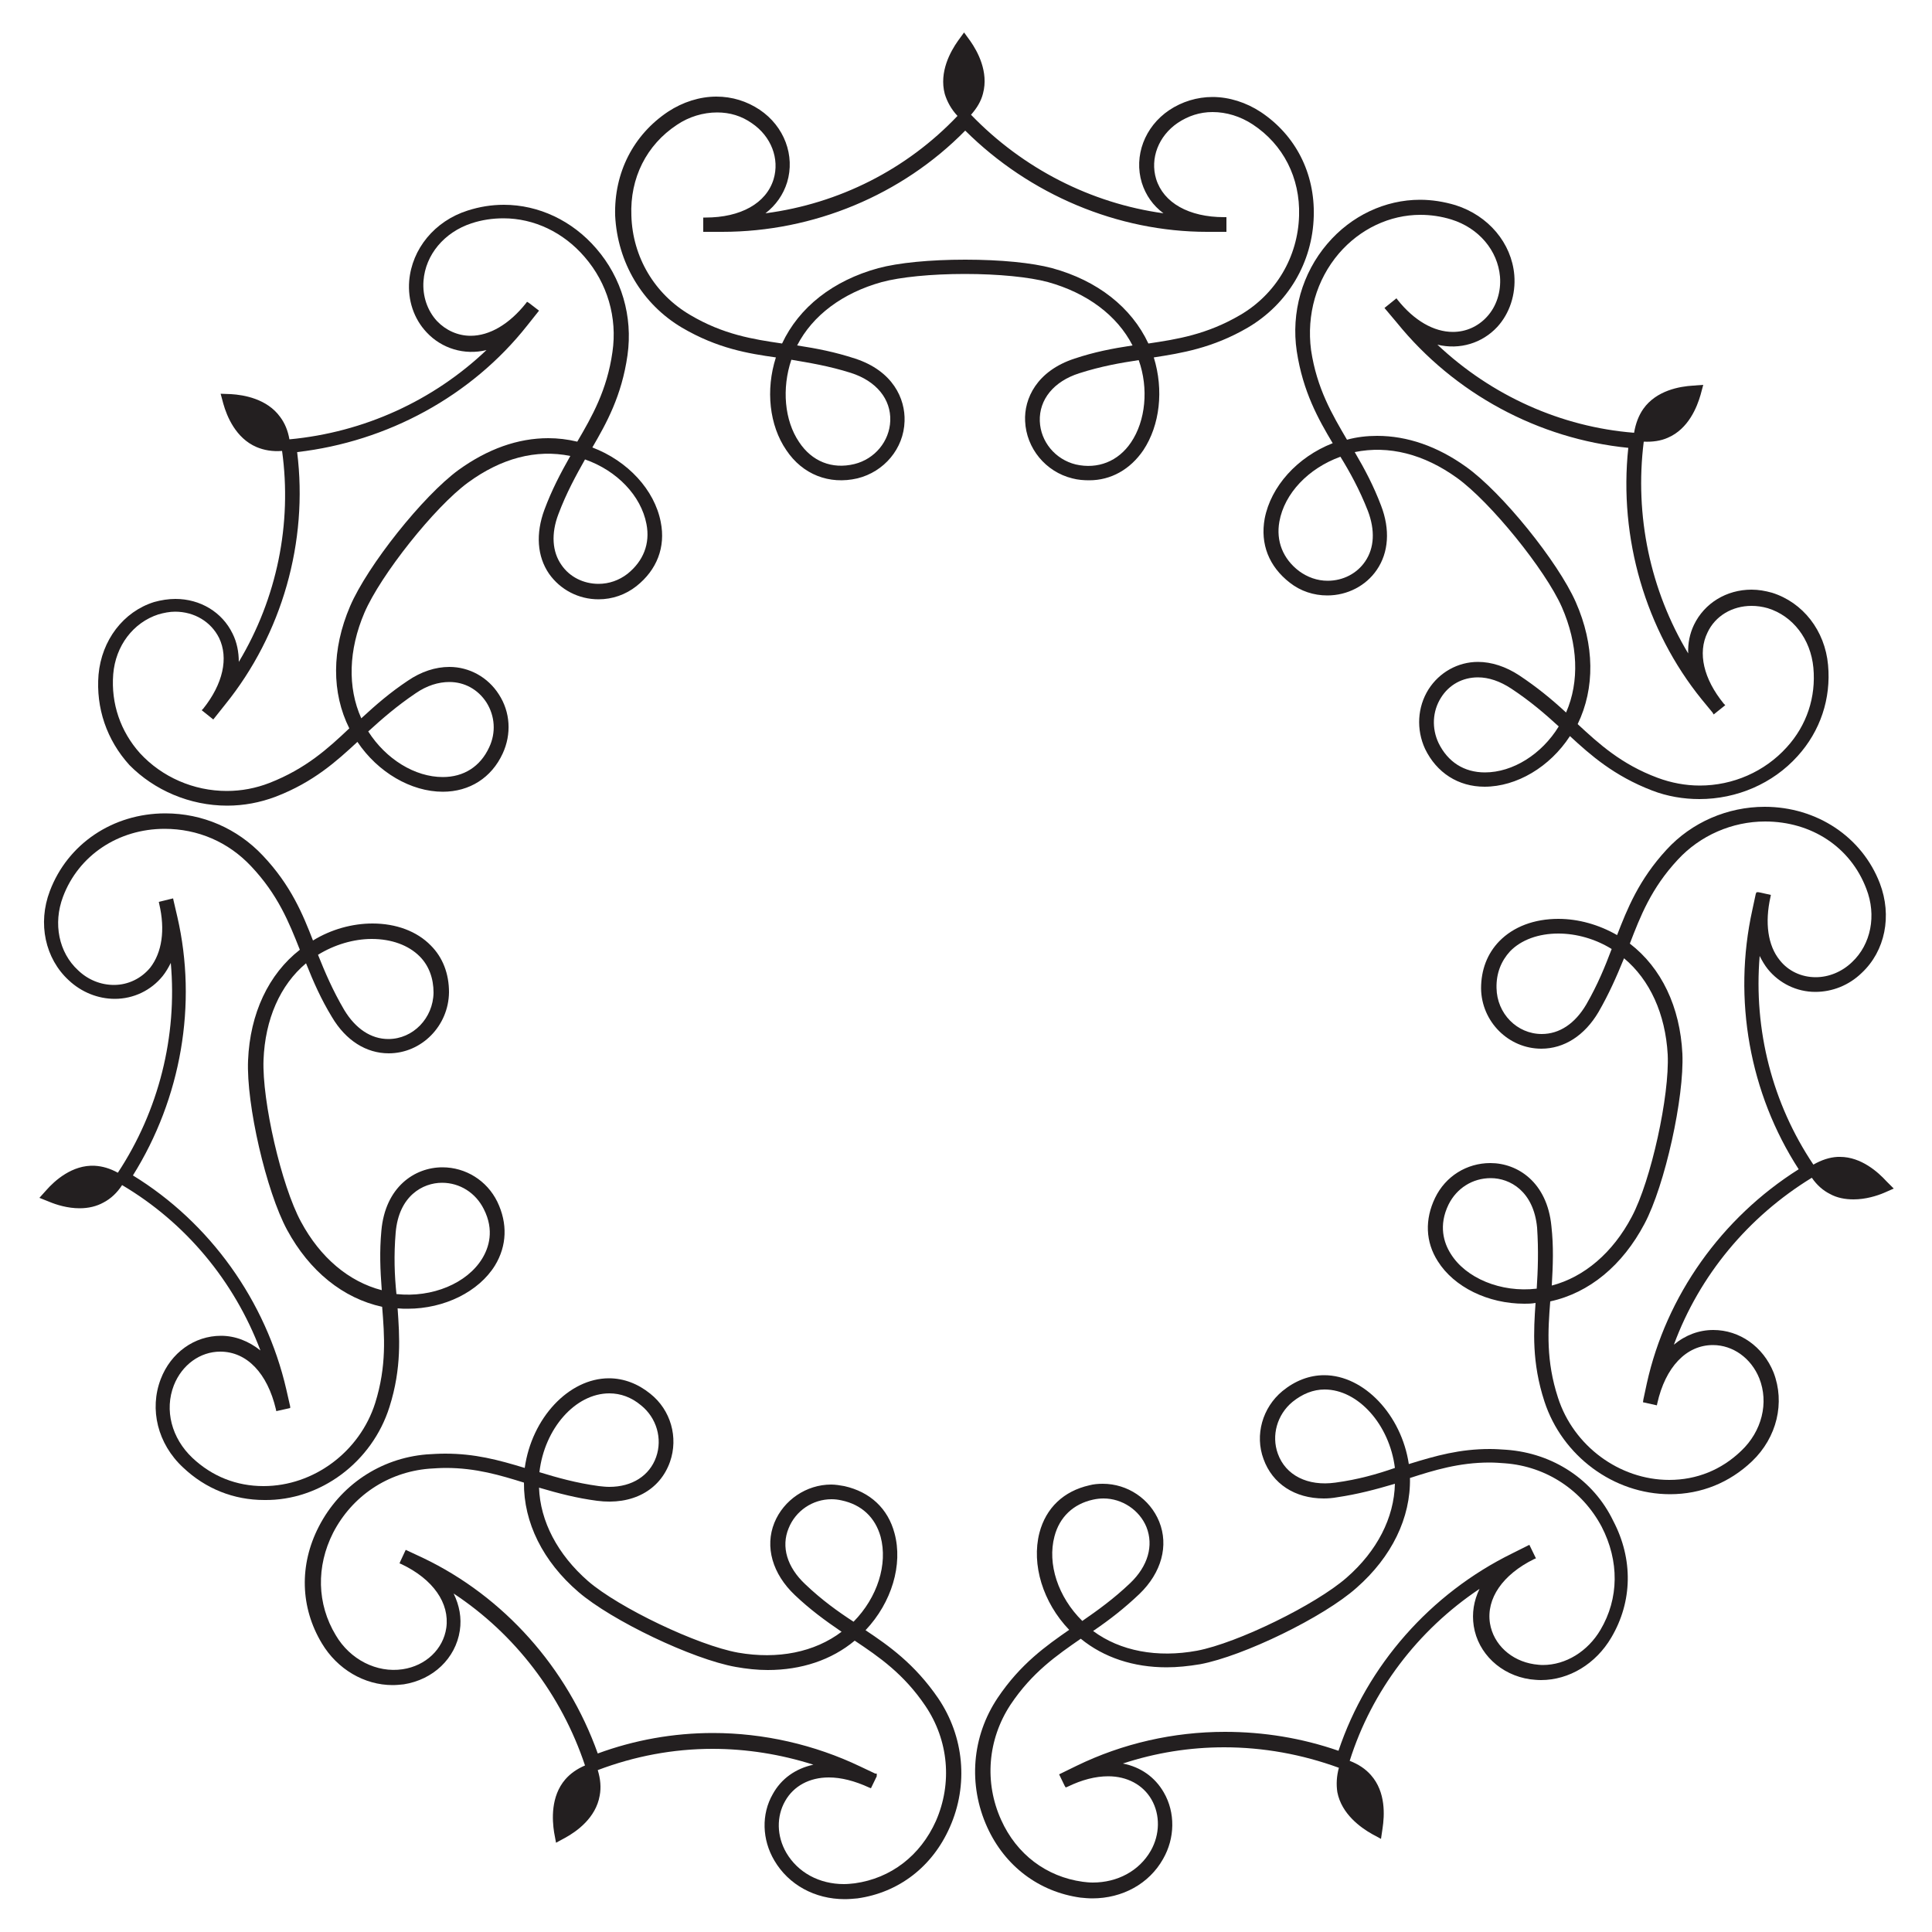 <?xml version="1.0" encoding="utf-8"?>
<!-- Generator: Adobe Illustrator 21.1.0, SVG Export Plug-In . SVG Version: 6.00 Build 0)  -->
<svg version="1.1" id="Layer_1" xmlns="http://www.w3.org/2000/svg" xmlns:xlink="http://www.w3.org/1999/xlink" x="0px" y="0px"
	 viewBox="0 0 500 500" style="enable-background:new 0 0 500 500;" xml:space="preserve">
<style type="text/css">
	.st0{fill:#231F20;}
</style>
<path class="st0" d="M335.6,90.9c1.6,10.5,5.6,17.6,9.3,23.8c-9.2,3.6-16,11.2-17.6,19.5c-1.2,6.6,1.1,12.4,6.5,16.6
	c2.8,2.2,6.2,3.3,9.7,3.3c5.2,0,10-2.5,12.8-6.6c3.1-4.5,3.5-10.5,1.1-16.7c-1.9-5-4.1-9.2-6.8-13.8c8.8-1.8,17.9,0.5,26.5,6.7
	c8.6,6.2,22.8,23.7,27.1,33.4c4.2,9.6,4.6,19.3,1.1,27.3c-3.9-3.6-7.6-6.6-12.1-9.6c-3.5-2.3-7.2-3.5-10.7-3.5
	c-5.2,0-10,2.7-12.8,7.1c-2.9,4.6-3.2,10.4-0.9,15.4c3,6.2,8.6,9.8,15.4,9.8c8.3,0,16.9-5.1,22.1-13.1c5.3,4.9,11.4,10.3,21.3,14.1
	c3.9,1.5,8.1,2.2,12.2,2.2c9.7,0,19-4,25.4-11.1c5.9-6.5,8.7-14.9,7.9-23.6c-0.8-8.9-6.5-16.2-14.5-18.7c-1.8-0.5-3.5-0.8-5.3-0.8
	c-6.5,0-12.2,3.5-14.9,9.1c-1.1,2.3-1.6,4.8-1.5,7.4c-9.8-16.3-13.9-35.6-11.5-54.8c2.3,0.1,4.4-0.2,6.2-1c5.4-2.3,7.6-8,8.5-11.1
	l0.7-2.6l-2.7,0.2c-3.3,0.2-9.4,1.2-12.8,6c-1.2,1.7-2,3.8-2.4,6.2c-18.9-1.5-36.9-9.6-50.9-22.8c5.8,1.4,11.6-0.4,15.5-4.6
	c3.2-3.5,4.8-8.4,4.4-13.4c-0.7-8.3-6.7-15.4-15.2-18.1c-3-0.9-6.1-1.4-9.2-1.4c-9,0-17.8,4.1-24,11.4
	C337,70.7,334.1,80.9,335.6,90.9z M384.3,199.9c-5.4,0-9.6-2.7-12-7.6c-1.8-3.8-1.6-8.2,0.6-11.7c2.1-3.4,5.6-5.3,9.6-5.3
	c2.8,0,5.7,1,8.6,2.9c5,3.3,8.8,6.6,12.3,9.8C399,195.2,391.5,199.9,384.3,199.9z M354,132.2c1.9,5,1.7,9.6-0.7,13.1
	c-2.1,3.1-5.7,5-9.7,5c-2.7,0-5.2-0.9-7.4-2.5c-4.2-3.2-6-7.8-5.1-12.8c1.3-7.3,7.5-13.8,15.8-16.8
	C349.3,122.1,351.8,126.6,354,132.2z M346.5,65.6c5.5-6.4,13.2-10,21.1-10c2.7,0,5.4,0.4,8,1.2c7.1,2.2,12,8,12.6,14.8
	c0.3,3.9-0.9,7.7-3.4,10.4c-2.3,2.5-5.4,3.9-8.8,3.9c-4.9,0-10-2.9-14.3-8.3l-0.3-0.4l-2.6,2.1l-0.5,0.4l3.2,3.8
	c14.9,18.4,36.7,30.1,59.9,32.4c-2.5,23.4,4.5,47.2,19,65.1l2.8,3.4l0,0l0.3,0.5l3-2.4l-0.4-0.4c-5.2-6.4-6.8-13.1-4.2-18.4
	c2-4.3,6.4-6.9,11.4-6.9c1.4,0,2.8,0.2,4.2,0.6c6.5,2,11.1,8,11.8,15.4c0.7,7.6-1.7,14.9-6.9,20.6c-5.7,6.3-13.9,9.9-22.5,9.9
	c-3.7,0-7.4-0.7-10.9-2c-9.4-3.5-15.2-8.8-20.7-13.9c4.5-9.3,4.4-20.5-0.5-31.6c-4.6-10.4-19.1-28.4-28.4-35c-7.4-5.3-15.2-8-23-8
	c-2.6,0-5.3,0.3-7.8,1c-3.8-6.5-7.8-13.2-9.3-23.2C338.1,81.4,340.7,72.4,346.5,65.6z"/>
<path class="st0" d="M488.2,305.7c-2.1-2.3-6.5-6.3-12-6.3c-0.2,0-0.4,0-0.6,0c-2.1,0.1-4.2,0.8-6.3,2c-10.6-15.8-15.5-34.8-13.9-54
	c0.6,1.2,1.3,2.4,2.1,3.4c3,3.7,7.5,5.9,12.3,5.9c4.4,0,8.7-1.7,12-4.9c6.1-5.7,7.9-14.8,4.7-23.2c-4.6-12-16.3-19.8-29.8-19.8
	c-9.6,0-18.9,4-25.4,11.1c-7.2,7.8-10.2,15.4-12.8,22.1c-4.7-2.7-10-4.2-15.2-4.2c-6.2,0-11.6,2-15.3,5.8c-3.1,3.2-4.7,7.4-4.7,12.2
	c0.1,8.6,7.1,15.6,15.6,15.6c5.9,0,11.2-3.4,14.8-9.5c2.7-4.7,4.6-9,6.6-13.9c6.7,5.6,10.7,14.4,11.3,24.9c0.5,10.6-4.3,32.6-9.3,42
	c-4.9,9.3-12.3,15.6-20.7,17.8c0.3-5.3,0.5-10-0.1-15.4c-1.1-11.3-8.7-16.3-15.8-16.3c-6.1,0-11.6,3.4-14.3,9
	c-2.7,5.6-2.5,11.4,0.7,16.4c4.2,6.7,13,11,22.4,11c0.9,0,1.8,0,2.9-0.2c-0.5,7.2-1,15.4,2.3,25.5c4.6,14.1,17.9,24,32.5,24
	c8.1,0,15.4-3,21.2-8.5c6.5-6.2,8.6-15.2,5.6-23c-2.7-6.7-8.8-11-15.6-11c-3.7,0-7.2,1.3-10.2,3.8c6.6-17.9,19.2-33.1,35.7-43.2
	c1.3,1.9,2.9,3.3,4.7,4.2c1.8,1,3.9,1.4,6.1,1.4c3.1,0,6-0.9,7.9-1.7l2.5-1.1L488.2,305.7z M410.5,260c-2.9,4.9-6.9,7.6-11.5,7.6
	c-6.4,0-11.6-5.3-11.7-11.9c-0.1-3.8,1.2-7,3.5-9.5c2.9-3,7.4-4.6,12.5-4.6c4.7,0,9.6,1.4,13.8,4C415.4,250.1,413.5,254.8,410.5,260
	z M397.7,333.5c-9.2,1.1-18.4-2.7-22.3-9.1c-1.7-2.7-3.2-7.2-0.5-12.7c2.1-4.2,6.2-6.8,10.9-6.8c5,0,11.1,3.4,12,12.8
	C398.2,323.7,398,328.8,397.7,333.5z M426.2,358l-0.9,4.2l-0.1,0.7l3.6,0.8l0.1-0.5c2.1-9.4,7.5-15.1,14.4-15.1
	c5.2,0,9.9,3.4,12,8.6c2.5,6.3,0.7,13.7-4.7,18.8c-5.1,4.9-11.5,7.5-18.6,7.5c-12.9,0-24.8-8.8-28.8-21.3c-3.1-9.5-2.6-17.3-2-24.9
	c10.1-2.2,18.7-9.3,24.4-20.1c5.3-10,10.3-32.7,9.8-44c-0.6-12.1-5.4-22.2-13.6-28.5c2.7-7,5.5-14.3,12.4-21.7
	c5.8-6.3,14.1-9.9,22.6-9.9c12,0,22.1,6.6,26.2,17.4c2.7,6.9,1.2,14.4-3.7,19c-2.6,2.5-6,3.9-9.4,3.9c-3.7,0-7.1-1.6-9.3-4.4
	c-3.1-3.8-3.9-9.7-2.4-16.4l0.1-0.5l-3.2-0.7l-0.5,0l-0.2,0.4l-0.9,4.2c-5.1,23.1-0.7,47.5,12,67.1
	C445.5,315.2,431.2,335.4,426.2,358z"/>
<path class="st0" d="M389.9,375.2c-1.5-0.1-2.9-0.2-4.3-0.2c-7.8,0-13.9,1.7-21,3.9c-1.9-12.7-11.6-23-21.9-23
	c-3.8,0-7.5,1.4-10.8,4.1c-5.2,4.3-7.2,11.4-4.9,17.6c2.3,6.4,8.1,10.2,15.6,10.2c1.1,0,2.3-0.1,3.4-0.3c5.4-0.8,9.9-2,15-3.5
	c-0.2,8.8-4.6,17.4-12.5,24.3c-8,7-28.2,16.9-38.7,18.9c-10.3,1.9-19.9,0.1-26.9-5.1c4.4-3,8.1-5.9,12-9.6
	c5.7-5.5,7.6-12.5,5.1-18.7c-2.4-5.9-8.2-9.8-14.6-9.8c-1.2,0-2.4,0.1-3.5,0.4c-6.6,1.5-11.2,5.8-12.9,12.3
	c-2.1,8.2,0.9,18,7.7,25.1c-5.9,4.1-12.6,8.8-18.5,17.6c-6.7,10-7.7,22.5-2.7,33.5c4.6,10.1,13.4,16.7,24.1,18.2
	c1,0.1,2.1,0.2,3.1,0.2c7.8,0,14.7-3.8,18.3-10.2c3.1-5.4,3.2-12,0.2-17.2c-2.3-4-6-6.6-10.6-7.5c8.5-2.8,17.3-4.2,26.2-4.2
	c10.1,0,20.1,1.8,29.7,5.3c-0.6,2.2-0.7,4.3-0.4,6.3c1.1,5.7,6.1,9.2,8.9,10.8l2.4,1.3l0.4-2.7c0.5-3.3,0.9-9.4-3-13.8
	c-1.4-1.6-3.2-2.8-5.5-3.7c5.7-18.1,17.6-33.8,33.6-44.5c-1.5,3.1-2,6.3-1.5,9.6c1.1,7.1,7,12.7,14.6,13.8c0.9,0.1,1.9,0.2,2.8,0.2
	c7.3,0,14.2-4.2,18.2-11c5.5-9.3,5.7-20.3,0.5-30.2C412.4,383,402,376.1,389.9,375.2z M345.6,383.7c-7.2,1-12.9-1.9-14.9-7.5
	c-1.7-4.7-0.2-10.1,3.8-13.4c2.6-2.1,5.4-3.2,8.3-3.2c8.7,0,16.8,9.1,18.2,20.3C356.4,381.5,351.5,382.9,345.6,383.7z M272.9,397.6
	c1.3-5,4.9-8.4,10-9.5c0.9-0.2,1.8-0.3,2.7-0.3c4.8,0,9.3,3,11.1,7.4c1.9,4.8,0.4,10.1-4.2,14.5c-4.3,4.1-8.5,7.1-12.4,9.8
	C273.8,413.3,271,404.7,272.9,397.6z M414.2,421.8c-3.3,5.6-9,9.1-14.9,9.1c-0.8,0-1.5-0.1-2.3-0.2c-5.9-0.9-10.5-5.1-11.4-10.6
	c-1-6.4,3.3-12.6,11.4-16.6l0.5-0.2l-1.7-3.5l-4.4,2.2c-21.2,10.4-37.6,29-45,51.1c-9.5-3.3-19.4-4.9-29.4-4.9
	c-13.3,0-26.5,3-38.4,8.8l-4.5,2.2l1.4,2.9l0.3,0.5l0.5-0.2c3.7-1.8,7.2-2.7,10.5-2.7c4.9,0,9,2.2,11.2,6c2.3,4,2.2,9.1-0.2,13.3
	c-3,5.2-8.6,8.2-15,8.2c-0.9,0-1.8-0.1-2.6-0.2c-9.4-1.3-17.1-7.1-21.1-16c-4.4-9.7-3.5-20.8,2.4-29.8c5.6-8.4,12-12.8,18.2-17.1
	c6,4.9,13.7,7.4,22.2,7.4c2.8,0,5.7-0.3,8.7-0.8c11.2-2.1,32-12.2,40.5-19.8c9.1-8,14-18.1,13.8-28.4c6.2-2,12.7-4,20.6-4
	c1.3,0,2.7,0.1,4,0.2c10.7,0.8,20,7,25,16.4C419.1,404,419,413.7,414.2,421.8z"/>
<path class="st0" d="M224,421.9c6.8-7.2,9.7-17,7.5-25.1c-1.7-6.4-6.3-10.7-13-12.2c-1.1-0.2-2.3-0.4-3.4-0.4
	c-6.4,0-12.3,4-14.7,9.9c-2.5,6.2-0.5,13.2,5.3,18.7c3.9,3.7,7.7,6.5,12.1,9.5c-7,5.3-16.5,7.2-26.8,5.4
	c-10.5-1.9-30.8-11.6-38.8-18.5c-7.9-6.9-12.4-15.5-12.7-24.2c5.1,1.5,9.7,2.7,15,3.4c9.1,1.2,16.3-2.7,18.9-10.1
	c2.2-6.3,0.2-13.4-5.1-17.6c-3.2-2.6-6.9-4-10.7-4c-10.4,0-20,10.3-21.8,23.2c-6.9-2.1-12.9-3.7-20.6-3.7c-1.6,0-3.2,0.1-4.8,0.2
	c-12,1-22.4,8-27.9,18.7c-5.1,9.9-4.8,20.9,0.8,30.2c4,6.7,11,10.8,18.3,10.8c1,0,1.9-0.1,2.9-0.2c7.6-1.2,13.4-6.7,14.5-13.9
	c0.5-3.3-0.1-6.5-1.6-9.6c15.9,10.5,27.9,26.2,34,44.5c-2.1,0.9-3.8,2.1-5.1,3.6c-3.8,4.4-3.4,10.5-2.9,13.7l0.5,2.7l2.4-1.3
	c2.9-1.6,7.9-5.1,8.9-10.9c0.4-2.1,0.2-4.3-0.5-6.6c9.5-3.6,19.5-5.5,29.7-5.5c8.8,0,17.6,1.4,26.1,4.1c-4.6,1-8.3,3.6-10.5,7.6
	c-3,5.2-2.8,11.8,0.4,17.2c3.7,6.3,10.5,10,18.2,10c1.1,0,2.2-0.1,3.3-0.2c10.7-1.5,19.4-8.2,23.9-18.4c4.9-11,3.7-23.5-3-33.4
	C236.7,430.6,230,425.9,224,421.9z M157.7,360.6c2.9,0,5.7,1,8.2,3.1c4,3.2,5.6,8.6,3.9,13.4c-1.7,4.8-6.2,7.7-12.1,7.7
	c-0.9,0-1.8-0.1-2.7-0.2c-5.9-0.8-10.8-2.2-15.4-3.6C140.9,369.7,148.9,360.6,157.7,360.6z M208.4,410c-4.7-4.4-6.3-9.7-4.3-14.5
	c1.8-4.5,6.2-7.5,11.1-7.5c0.9,0,1.7,0.1,2.6,0.3c5.2,1.1,8.7,4.4,10.1,9.4c1.9,7.1-0.8,15.7-7,22
	C216.9,417.1,212.7,414.1,208.4,410z M242.2,471.3c-4,8.9-11.6,14.8-21,16.1c-0.9,0.1-1.9,0.2-2.8,0.2c-6.4,0-11.9-3-14.9-8.1
	c-2.5-4.3-2.6-9.4-0.3-13.4c2.2-3.9,6.3-6.1,11.3-6.1c3.2,0,6.7,0.9,10.4,2.6l0.5,0.2l1.5-3.1l0-0.7h-0.4l-3.8-1.8
	c-11.9-5.7-25.1-8.7-38.2-8.7c-10.2,0-20.3,1.8-29.8,5.3c-7.9-22.2-24.3-40.6-45.2-50.6l-4.5-2.1l-1.4,3l-0.2,0.5l0.5,0.2
	c8.2,3.9,12.5,10.1,11.6,16.5c-0.8,5.5-5.3,9.8-11.3,10.7c-6.7,1-13.6-2.5-17.3-8.8c-4.9-8.1-5.1-17.8-0.7-26.5
	c4.9-9.5,14.1-15.7,24.8-16.6c1.5-0.1,3-0.2,4.4-0.2c7.8,0,14.1,1.9,20.2,3.8c-0.1,10.3,4.9,20.4,14.1,28.3
	c8.6,7.4,29.5,17.4,40.7,19.4c2.8,0.5,5.6,0.8,8.3,0.8c8.7,0,16.5-2.6,22.5-7.6c6.3,4.2,12.7,8.6,18.3,16.9
	C245.5,450.4,246.5,461.5,242.2,471.3z"/>
<path class="st0" d="M100.8,364.1c3.2-10.1,2.6-18.3,2.1-25.5c1,0.1,1.8,0.1,2.6,0.1c9.5,0,18.4-4.4,22.6-11.2
	c3.1-5.1,3.3-10.9,0.6-16.5c-2.7-5.5-8.2-8.9-14.2-8.9c-7.2,0-14.8,5.1-15.8,16.4c-0.5,5.4-0.3,10.1,0.1,15.4
	c-8.5-2.2-15.9-8.4-20.9-17.7c-5.1-9.4-10.1-31.3-9.7-41.9c0.4-10.5,4.3-19.4,11-25c2,5,3.9,9.3,6.7,13.9c3.6,6.1,8.9,9.4,14.7,9.4
	c8.5,0,15.5-7.1,15.6-15.8c0-4.8-1.6-9-4.7-12.1c-3.6-3.7-9-5.7-15.1-5.7c-5.2,0-10.7,1.5-15.4,4.4c-2.6-6.7-5.7-14.3-13-22
	c-6.6-7-15.6-10.9-25.2-10.9c-13.6,0-25.3,7.9-29.9,20.1c-3.2,8.4-1.2,17.5,4.9,23.1c3.3,3.1,7.6,4.8,11.9,4.8
	c4.9,0,9.4-2.2,12.4-5.9c0.8-1,1.5-2.2,2.1-3.4c1.7,19-3.1,38.2-13.7,54.3c-2-1.1-4-1.7-6-1.8c-5.8-0.3-10.4,3.9-12.5,6.3l-1.8,2
	l2.5,1c1.9,0.8,4.8,1.7,7.9,1.7c2.3,0,4.4-0.5,6.2-1.5c1.9-1,3.5-2.5,4.8-4.5c16.4,9.7,29,24.8,35.8,42.8c-3-2.4-6.5-3.8-10.2-3.8
	c-6.9,0-13,4.4-15.6,11.2c-3,7.8-0.8,16.8,5.8,22.9c5.8,5.5,13.1,8.4,21,8.4h0C82.9,388.4,96.3,378.4,100.8,364.1z M102.4,319
	c0.8-9.5,7-12.9,12-12.9c4.6,0,8.7,2.6,10.8,6.8c2.8,5.5,1.3,10-0.4,12.8c-3.9,6.4-12.9,10.2-22.2,9.2
	C102.1,330.1,101.9,324.9,102.4,319z M96.2,243c5.1,0,9.5,1.6,12.4,4.5c2.4,2.4,3.6,5.7,3.6,9.4c-0.1,6.6-5.3,12-11.7,12
	c-4.5,0-8.5-2.7-11.4-7.5c-3-5.1-5-9.8-6.8-14.3C86.5,244.5,91.5,243,96.2,243z M68.2,384.6c-7,0-13.3-2.5-18.4-7.3
	c-5.4-5.1-7.3-12.4-4.8-18.8c2.1-5.3,6.8-8.7,12-8.7c6.9,0,12.2,5.6,14.4,14.9l0.1,0.5l3.6-0.8V364l-1-4.4
	c-5.3-23-19.8-43.2-39.7-55.4c12.5-20,16.7-44.3,11.5-66.9l-1-4.3l-0.1-0.5l-3.7,0.9l0.1,0.5c1.6,6.8,0.7,12.6-2.3,16.5
	c-2.3,2.8-5.7,4.5-9.4,4.5c-3.4,0-6.7-1.3-9.3-3.8c-5-4.6-6.5-12.1-3.9-19c4-10.7,14.3-17.6,26.3-17.6c8.6,0,16.5,3.4,22.4,9.7
	c6.9,7.3,9.8,14.5,12.6,21.6c-8.1,6.3-12.9,16.5-13.4,28.6c-0.5,11.4,4.7,33.9,10.1,43.9c5.8,10.7,14.5,17.7,24.6,19.9
	c0.6,7.5,1.2,15.3-1.8,24.9C93.1,375.7,81.2,384.6,68.2,384.6z"/>
<path class="st0" d="M58.8,208.5L58.8,208.5c4.3,0,8.5-0.8,12.5-2.3c9.9-3.8,15.9-9.3,21.2-14.2c5.3,7.9,13.9,12.9,22.1,12.9
	c6.9,0,12.6-3.6,15.5-9.9c2.3-5,2-10.7-1-15.3c-2.8-4.4-7.6-7.1-12.8-7.1c-3.6,0-7.3,1.2-10.8,3.6c-4.5,3-8.1,6.1-12,9.7
	c-3.6-8-3.3-17.7,0.8-27.3c4.2-9.8,18.2-27.4,26.8-33.7c8.6-6.3,17.6-8.7,26.5-6.9c-2.6,4.6-4.8,8.8-6.7,13.9
	c-2.3,6.2-1.9,12.1,1.2,16.6c2.9,4.1,7.6,6.6,12.8,6.6c3.6,0,7-1.2,9.8-3.4c5.3-4.2,7.6-10.1,6.3-16.6c-1.6-8.3-8.5-15.8-17.7-19.3
	c3.6-6.2,7.6-13.3,9.1-23.9c1.4-10-1.5-20-8.1-27.6c-6.2-7.2-14.9-11.3-23.9-11.3c-3.2,0-6.3,0.5-9.4,1.5
	c-8.5,2.7-14.4,9.9-15.1,18.2c-0.4,5,1.2,9.8,4.5,13.3c3.9,4.2,9.8,6,15.5,4.6c-13.8,13.1-31.7,21.3-51,23.1
	c-0.4-2.3-1.2-4.2-2.4-5.8c-3.4-4.7-9.4-5.7-12.7-5.9l-2.7-0.1l0.7,2.6c0.9,3.2,3.2,8.9,8.6,11.2c1.9,0.8,4.1,1.2,6.6,1
	c2.6,18.8-1.3,38.1-11.2,54.6c0-2.6-0.5-5.1-1.6-7.3c-2.7-5.6-8.4-9-14.8-9c-1.8,0-3.7,0.3-5.5,0.8c-8,2.5-13.6,9.9-14.4,18.8
	c-0.7,8.6,2.1,16.9,8,23.4C39.9,204.5,49.1,208.5,58.8,208.5z M107.6,179.4c2.9-2,5.9-2.9,8.7-2.9c3.9,0,7.4,1.9,9.6,5.3
	c2.2,3.5,2.5,7.8,0.7,11.6c-2.3,5-6.6,7.7-12,7.7c-7.2,0-14.7-4.6-19.3-11.8C98.8,186.1,102.7,182.7,107.6,179.4z M167.3,135.6
	c1,5.1-0.8,9.6-4.9,12.9c-2.2,1.7-4.8,2.6-7.5,2.6c-3.9,0-7.5-1.8-9.6-4.9c-2.4-3.4-2.7-8.1-0.8-13.1c2.1-5.6,4.6-10.1,6.9-14.2
	C159.7,121.8,165.9,128.3,167.3,135.6z M29.3,174.5c0.6-7.4,5.2-13.4,11.7-15.5c1.4-0.4,2.9-0.7,4.3-0.7c5,0,9.3,2.6,11.4,6.8
	c2.5,5.2,1,11.9-4.1,18.3l-0.4,0.4l3,2.4l3.1-3.9C73,164.1,79.8,140.2,76.9,117c23.4-2.7,45.1-14.5,59.5-32.7l3.1-3.9l-2.6-2
	l-0.5-0.3l-0.3,0.4c-4.3,5.4-9.4,8.4-14.3,8.4c-3.3,0-6.4-1.4-8.7-3.8c-2.5-2.7-3.8-6.5-3.5-10.4c0.5-6.8,5.4-12.6,12.4-14.9
	c2.7-0.9,5.5-1.3,8.3-1.3c7.9,0,15.5,3.6,21,10c5.9,6.8,8.5,15.7,7.2,24.6c-1.4,9.9-5.3,16.7-9.1,23.2c-2.5-0.6-5-0.9-7.5-0.9
	c-7.9,0-15.7,2.8-23.2,8.2c-9.2,6.7-23.6,24.8-28.1,35.3c-4.8,11.2-4.8,22.4-0.2,31.6c-5.5,5.2-11.2,10.4-20.6,14.1
	c-3.6,1.4-7.3,2.1-11.1,2.1c-8.6,0-16.8-3.6-22.5-9.8C31.2,189.3,28.7,182.1,29.3,174.5z"/>
<path class="st0" d="M176.5,84.8c9.2,5.4,17.2,6.7,24.3,7.7c-2.7,8.4-1.7,17.6,2.7,24c4.2,6.3,11.1,9,18.4,7.3
	c6.9-1.7,12-7.7,12.2-14.8c0.2-5.8-3-13-12.8-16.2c-5.2-1.7-9.8-2.6-15-3.4c4-7.8,11.8-13.6,21.9-16.4c4.8-1.3,12.8-2.1,21.5-2.1
	c8.7,0,16.7,0.8,21.5,2.1c10.1,2.8,17.9,8.6,21.9,16.4c-5.3,0.8-9.9,1.7-15,3.4c-9.8,3.2-13.1,10.4-12.8,16.2
	c0.3,7,5.3,13.1,12.2,14.8c1.5,0.4,3,0.5,4.4,0.5h0c5.6,0,10.6-2.8,14-7.8c4.3-6.5,5.3-15.6,2.7-24c7.1-1.1,15.2-2.4,24.3-7.7
	c10.4-6.1,16.8-16.9,17.1-28.9c0.3-11.1-4.7-20.9-13.7-26.9c-3.8-2.5-8.2-3.9-12.5-3.9c-4,0-7.9,1.2-11.2,3.4
	c-6.4,4.3-9.2,11.9-7.1,18.8c1,3.2,2.9,5.9,5.6,7.9c-18.8-2.6-36.4-11.6-49.8-25.5c1.5-1.7,2.6-3.5,3.1-5.5
	c1.5-5.6-1.4-10.9-3.3-13.6l-1.6-2.2l-1.6,2.2c-1.9,2.7-4.9,8-3.4,13.7c0.6,2,1.7,4,3.3,5.7c-13.1,13.8-30.6,22.7-49.7,25.2
	c2.7-2.1,4.6-4.8,5.6-8c2.1-6.9-0.7-14.5-7.1-18.8c-3.3-2.2-7.1-3.4-11.2-3.4c-4.3,0-8.7,1.4-12.5,3.9c-9,6-14,15.8-13.7,26.9
	C159.8,67.9,166.2,78.7,176.5,84.8z M220.2,96.5c6.6,2.1,10.4,6.8,10.2,12.4c-0.2,5.3-4,9.9-9.3,11.2c-5.8,1.4-11-0.7-14.3-5.7
	c-3.8-5.6-4.5-13.9-2-21.3C209.5,93.9,214.5,94.7,220.2,96.5z M292.7,114.5c-3.3,4.9-8.6,7-14.3,5.7c-5.3-1.3-9.1-5.9-9.3-11.2
	c-0.2-5.6,3.6-10.3,10.2-12.4c5.6-1.8,10.7-2.7,15.4-3.4C297.3,100.5,296.5,108.9,292.7,114.5z M175.2,32.3
	c3.1-2.1,6.8-3.2,10.4-3.2c3.3,0,6.3,0.9,9,2.8c5,3.4,7.2,9.2,5.6,14.5c-1.9,6.2-8.5,9.9-17.6,9.9H182V60h4.9
	c23.6,0,46.5-9.5,62.9-26.2C266.5,50.4,289.3,60,312.4,60h5v-3.8h-0.6c-9.1,0-15.7-3.7-17.6-9.9c-1.6-5.3,0.6-11.1,5.6-14.5
	c2.7-1.8,5.7-2.8,9-2.8c3.6,0,7.2,1.1,10.4,3.2c7.9,5.2,12.3,13.8,12,23.6c-0.3,10.7-6,20.3-15.2,25.7c-8.7,5.1-16.4,6.3-23.8,7.4
	c-4.4-9.4-13.2-16.3-24.9-19.5c-5.2-1.4-13.4-2.2-22.5-2.2c-9.1,0-17.3,0.8-22.5,2.2c-11.7,3.2-20.5,10.1-24.9,19.5
	c-7.5-1.1-15.2-2.3-23.8-7.4c-9.2-5.4-14.9-15-15.2-25.7C163,46.1,167.3,37.5,175.2,32.3z"/>
</svg>
